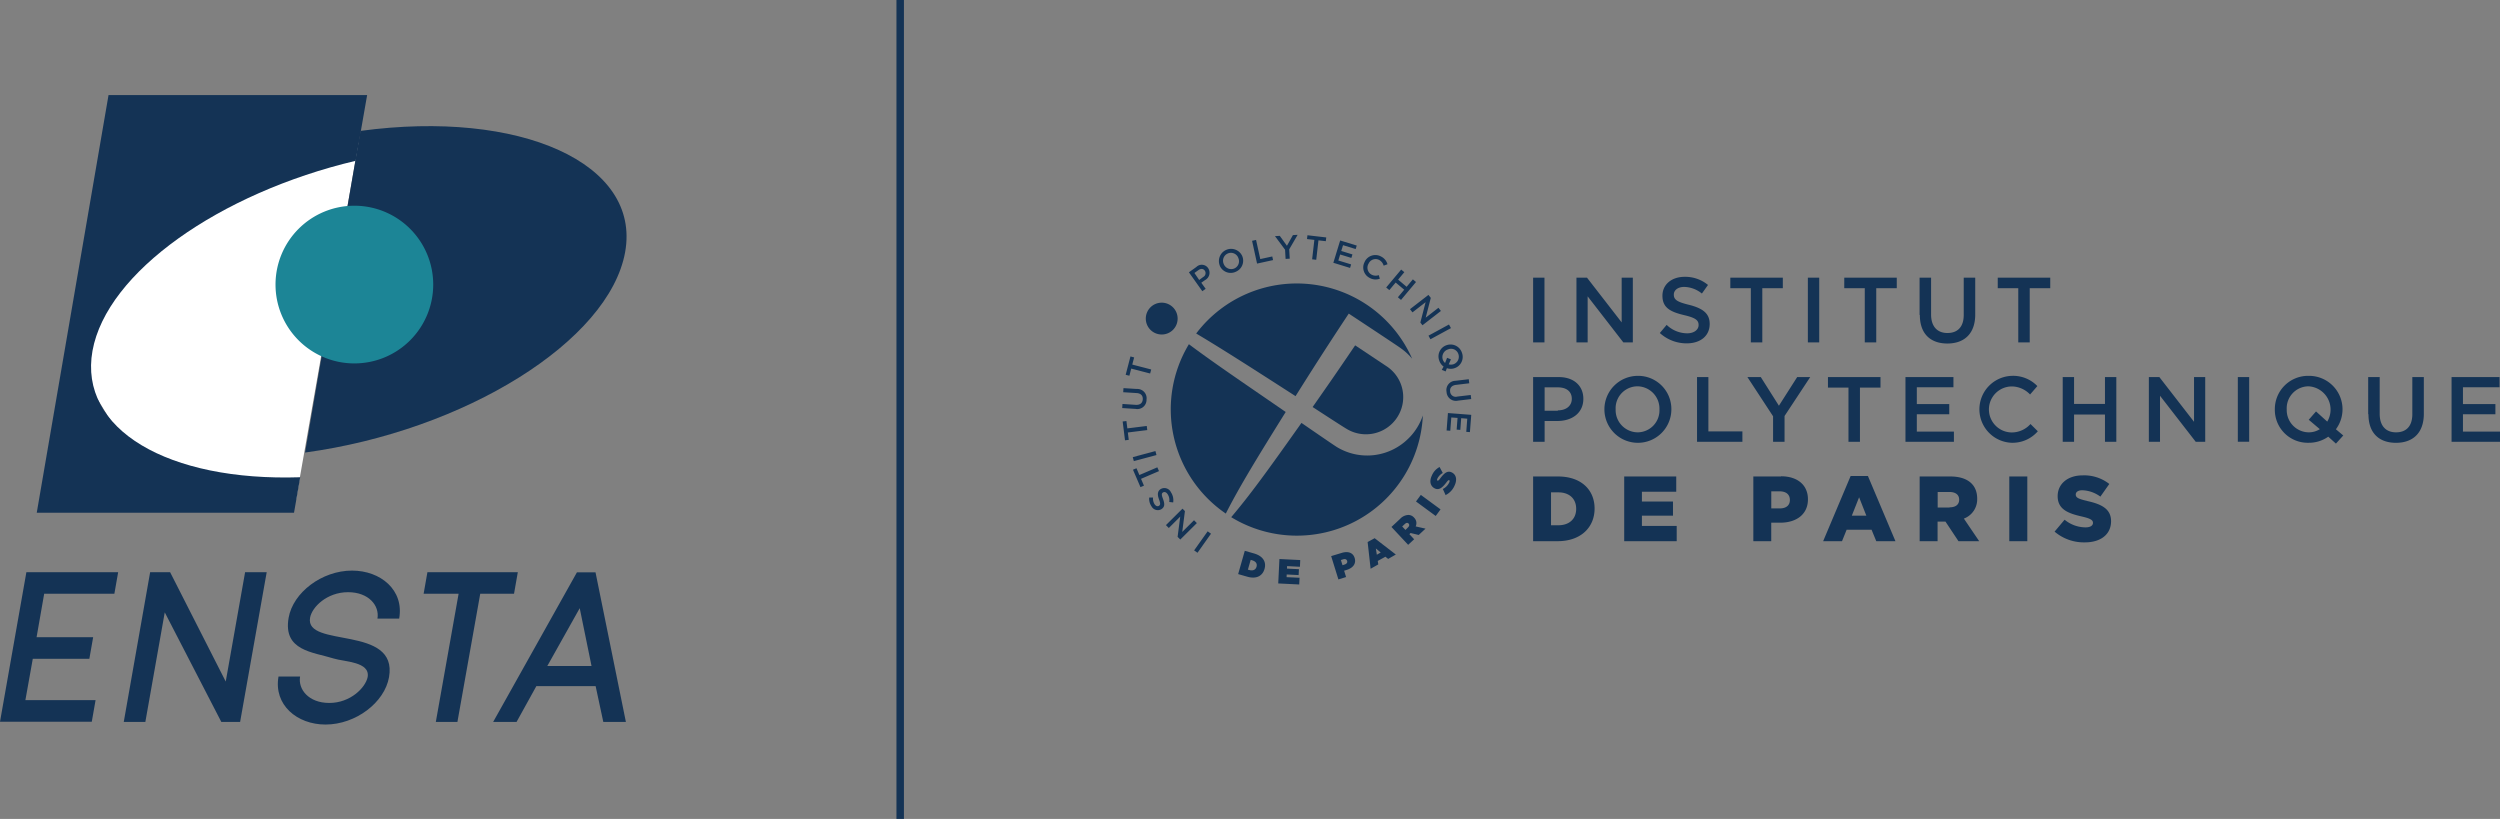 <svg xmlns="http://www.w3.org/2000/svg" viewBox="0 0 651.86 213.54"><rect x="0" y="0" width="651.86" height="213.54" fill="#808080" stroke="none"/><defs><style>.a{fill:none;stroke:#143355;stroke-miterlimit:10;stroke-width:1.95px}.b{fill:#143355}.c{fill:#fff}.d{fill:#1c8596}</style></defs><path class="a" d="M234.72 213.54V0"></path><path class="b" d="M335.24 107.42c-12.35-8.5-19-13-25.24-17.67a32.89 32.89 0 0 0 9.62 44.16c3.61-7.12 8.46-15 15.62-26.49m32.32 6.58a15.24 15.24 0 0 1-19.05 2.52c-1.13-.71-9.16-6.25-9.16-6.25-8.87 12.53-13.43 18.82-18.32 24.58A32.87 32.87 0 0 0 371 108.33a15.37 15.37 0 0 1-3.4 5.64"></path><path class="b" d="M361.48 95.46l-8.13-5.41c-5.78 8.51-6.68 9.76-11.09 16.08 0 0 7.66 5 8.77 5.64a9.72 9.72 0 0 0 14.68-6.41 9.63 9.63 0 0 0-4.23-9.9"></path><path class="b" d="M337.82 103.27c4.17-6.64 7.94-12.56 13.86-21.5 0 0 12.42 8.19 13.53 9a15.87 15.87 0 0 1 3 2.76 32.88 32.88 0 0 0-56.31-6.57c6.62 3.93 14.52 9 25.91 16.33m-30.75-20.2a4.15 4.15 0 1 0-4.16 4.13 4.14 4.14 0 0 0 4.16-4.13M310 71l1.95-1.39a2 2 0 0 1 3.06.3 2.16 2.16 0 0 1-.78 3.11l-1 .7 1.14 1.59-.87.62zm3.72 1.23a1.14 1.14 0 0 0 .43-1.65c-.42-.58-1.05-.59-1.71-.12l-1 .72 1.24 1.82zm4.34-2.96a3.18 3.18 0 0 1 5.81-2.58 3.12 3.12 0 0 1-1.65 4.17 3.09 3.09 0 0 1-4.17-1.58m4.8-2.12a2.06 2.06 0 1 0-3.78 1.65 2.09 2.09 0 0 0 2.78 1.19 2.06 2.06 0 0 0 1-2.8m3.62-4.41l1.04-.23 1.1 4.99 3.13-.68.2.95-4.17.91-1.3-5.94zm8.6 2.32l-2.63-3.54 1.26-.07 1.86 2.59 1.56-2.79 1.23-.07-2.2 3.79.14 2.43-1.08.06-.14-2.4zm7.64-2.56l-1.92-.22.12-.99 4.9.57-.11.98-1.92-.22-.58 5.07-1.07-.13.58-5.06zm6.73.15l4.32 1.33-.28.91-3.29-1.01-.47 1.51 2.92.9-.28.91-2.92-.89-.48 1.56 3.34 1.02-.28.92-4.36-1.34 1.78-5.82zm6.43 5.48a3.08 3.08 0 0 1 4.26-1.28 3.18 3.18 0 0 1 1.65 2l-1 .37a2.43 2.43 0 0 0-1.14-1.47 2 2 0 0 0-2.79.94 2.06 2.06 0 0 0 .75 2.86 2.36 2.36 0 0 0 1.91.14l.27.93a3.13 3.13 0 0 1-2.68-.22 3.05 3.05 0 0 1-1.24-4.22m9.49 2.06l.82.68-1.62 1.94 2.22 1.87 1.63-1.94.82.69-3.91 4.67-.82-.69 1.65-1.97-2.23-1.87-1.65 1.97-.82-.68 3.91-4.67zm7.11 6.6l.61.78-1.33 5.16 3.33-2.58.64.83-4.81 3.73-.55-.71 1.37-5.31-3.43 2.66-.64-.84 4.81-3.72zm5.35 7.72l.52.94-5.35 2.91-.51-.94 5.34-2.91zm-1.4 10.97a3.12 3.12 0 0 1-1.14-1.58 3.08 3.08 0 0 1 1.93-4 3.13 3.13 0 0 1 4 2 3.09 3.09 0 0 1-1.93 4 3.09 3.09 0 0 1-2 0l-.33.85-1-.41zm.41-1l.5-1.28 1 .4-.57 1.3a2.18 2.18 0 0 0 1.15 0 2.08 2.08 0 0 0 1.37-2.66 2 2 0 0 0-2.69-1.24 2.1 2.1 0 0 0-1.38 2.67 2 2 0 0 0 .62.89m2.67 4.63l3.48-.41.13 1.06-3.44.41c-1.12.13-1.66.78-1.55 1.73a1.46 1.46 0 0 0 1.89 1.32l3.49-.41.12 1.06-3.43.41a2.44 2.44 0 0 1-3-2.28 2.41 2.41 0 0 1 2.36-2.89m4.08 8.88l-.35 4.5-.95-.07.26-3.43-1.58-.13-.23 3.05-.96-.07.24-3.05-1.63-.12-.27 3.47-.96-.07.35-4.55 6.08.47zm-71.38 35.96l-.88-.62 3.53-4.97.87.62-3.52 4.97zm-4.49-3.45l-.7-.7.69-5.28-2.98 2.97-.75-.75 4.32-4.29.63.63-.7 5.44 3.07-3.05.74.74-4.32 4.29zm-1.88-9.68l-1-.11a2.78 2.78 0 0 0-.4-2c-.36-.56-.84-.73-1.23-.48-.36.24-.42.57 0 1.66.45 1.25.54 2.07-.4 2.69a1.86 1.86 0 0 1-2.61-.77 3.37 3.37 0 0 1-.58-2.26h1a2.77 2.77 0 0 0 .39 1.73c.34.52.81.65 1.15.43.39-.26.42-.61 0-1.73s-.42-2.06.42-2.62a1.89 1.89 0 0 1 2.71.82 3.75 3.75 0 0 1 .58 2.65m-8.38-6.16l.76 1.78-.91.39-1.95-4.54.91-.39.76 1.77 4.68-2.01.43.99-4.68 2.01zm-2.157-5.654l5.908-1.584.278 1.038-5.908 1.583zm-1.283-6.426l.24 1.92-.98.12-.61-4.91.98-.12.24 1.92 5.06-.63.13 1.07-5.06.63zm2.03-6.15l-3.5-.22.07-1.07 3.45.23c1.13.07 1.78-.47 1.84-1.43s-.48-1.56-1.59-1.64l-3.51-.22.07-1.07 3.45.22a2.43 2.43 0 0 1 2.56 2.79 2.39 2.39 0 0 1-2.84 2.41m-1.15-10.51l-.48 1.86-.97-.24 1.25-4.79.96.26-.49 1.86 4.94 1.28-.28 1.05-4.93-1.28zm29.61 47.51l2.35.67c2.44.69 3.31 2.24 2.8 4.05-.51 1.82-2.12 2.75-4.61 2l-2.27-.65zm1.16 5c.93.27 1.65 0 1.9-.83.25-.88-.25-1.44-1.18-1.71l-.34-.1-.73 2.56zm7.87-2.86l5.43.27-.08 1.75-3.35-.17-.03.65 3.12.15-.08 1.54-3.11-.16-.03.7 3.38.16-.09 1.75-5.47-.27.31-6.37zm13.49-.76l2.74-.83c1.62-.5 2.95-.11 3.39 1.33.45 1.47-.44 2.6-2.08 3.1l-.67.21.51 1.65-2 .62zm3.5 2.2c.52-.16.8-.5.67-.94-.14-.45-.53-.58-1.07-.41l-.56.17.42 1.36zm6.01-5.87l1.83-1 5.52 4.26-2 1.15-.71-.58-2 1.1.14.91-2 1.13zm3.41 2.73l-1.27-1.06.26 1.64zm2.8-6.66l2.28-2.13a3.09 3.09 0 0 1 2.17-1 2 2 0 0 1 1.46.71 2 2 0 0 1 .41 2.28l2.57.58-1.78 1.65-2.12-.51-.31.3 1.24 1.33-1.56 1.45zm4.3.13c.37-.34.44-.72.18-1-.27-.3-.64-.23-1 .11l-.68.63.85.91zm2.1-6.77l1.262-1.717 5.141 3.777-1.26 1.717zm7.73-1.64l-.73-1.62a3.6 3.6 0 0 0 1.66-1.68c.16-.34.14-.53 0-.61-.16-.08-.34.06-.76.62-.89 1.15-1.81 2.11-3 1.52-1.09-.53-1.52-1.79-.75-3.38a4.43 4.43 0 0 1 2-2.2l.84 1.56a3.3 3.3 0 0 0-1.4 1.45c-.15.28-.11.46 0 .53.15.07.32 0 .74-.58 1-1.34 1.88-2.11 3-1.55 1.2.59 1.45 1.94.71 3.48a4.9 4.9 0 0 1-2.4 2.47m22.9-56.73h2.96v16.87h-2.96zm11.3 0h2.75l9.04 11.66V72.4h2.91v16.87h-2.48l-9.3-12v12h-2.92V72.4zm29.39 7.09c-3.23-.78-4-1.38-4-2.68 0-1.11 1-2 2.74-2a7.64 7.64 0 0 1 4.58 1.73l1.59-2.24a9.29 9.29 0 0 0-6.12-2.12c-3.35 0-5.76 2-5.76 4.92 0 3.11 2 4.19 5.62 5.06 3.13.72 3.81 1.4 3.81 2.6s-1.16 2.15-3 2.15a7.76 7.76 0 0 1-5.33-2.2l-1.78 2.12a10.36 10.36 0 0 0 7 2.7c3.54 0 6-1.9 6-5.06 0-2.79-1.85-4.09-5.42-5m16.15-4.32h-5.35V72.4h13.69v2.75h-5.35v14.12h-2.99V75.15zm14.87-2.75h2.96v16.87h-2.96zm14.84 2.75h-5.35V72.4h13.69v2.75h-5.35v14.12h-2.99V75.15zm14.29 6.96V72.4h3V82c0 3.14 1.62 4.83 4.27 4.83s4.24-1.6 4.24-4.71V72.4h3V82c0 5-2.85 7.57-7.26 7.57s-7.18-2.53-7.18-7.43m25.66-6.99h-5.35V72.4h13.69v2.75h-5.35v14.12h-2.99V75.15zM406.4 98.32h-6.65v16.87h3v-5.42h3.35c3.71 0 6.75-2 6.75-5.79 0-3.39-2.48-5.66-6.41-5.66m-.24 8.77h-3.45V101h3.45c2.22 0 3.64 1.06 3.64 3 0 1.76-1.4 3-3.64 3m20.8-9a8.73 8.73 0 1 0 8.8 8.7A8.66 8.66 0 0 0 427 98m0 14.73a5.8 5.8 0 0 1-5.73-6 5.72 5.72 0 0 1 5.68-6 5.81 5.81 0 0 1 5.74 6 5.72 5.72 0 0 1-5.69 6m15.49-14.41h2.96v14.17h8.87v2.7h-11.83V98.32zm19.83 10.22l-6.7-10.23h3.49l4.73 7.48 4.77-7.48h3.4l-6.7 10.16v6.72h-2.99v-6.65zm19.66-7.48h-5.35v-2.74h13.7v2.74h-5.36v14.13h-2.99v-14.13zm14.86-2.74h12.51v2.65h-9.55v4.38h8.46v2.66h-8.46v4.53h9.67v2.65h-12.63V98.32zm32.6 12.24a6.59 6.59 0 0 1-4.84 2.2 6 6 0 0 1 0-12 6.7 6.7 0 0 1 4.73 2.1l1.9-2.19a8.77 8.77 0 0 0-6.61-2.67 8.73 8.73 0 0 0-.12 17.45 8.72 8.72 0 0 0 6.85-3zm8.4-12.24h2.96v7.01h8.06v-7.01h2.96v16.87h-2.96v-7.11h-8.06v7.11h-2.96V98.32zm22.46 0h2.74l9.04 11.66V98.32H575v16.87h-2.48l-9.31-12v12h-2.91V98.32zm23.2-.01h2.96v16.87h-2.96zm25.57 13.62A8.72 8.72 0 0 0 602 98a8.67 8.67 0 0 0-8.85 8.75 8.58 8.58 0 0 0 8.8 8.7 8.71 8.71 0 0 0 5.13-1.59l2 1.81 1.91-2.12zm-2.26-2l-2.92-2.65-1.9 2.17 2.89 2.45a5.33 5.33 0 0 1-2.89.83 5.81 5.81 0 0 1-5.74-6 5.72 5.72 0 0 1 5.69-6 6.08 6.08 0 0 1 4.87 9.21m10.68-1.94v-9.68h3v9.59c0 3.13 1.61 4.82 4.26 4.82S629 111.14 629 108v-9.68h3v9.57c0 5-2.85 7.57-7.26 7.57s-7.18-2.54-7.18-7.43m21.67-9.71h12.51v2.65h-9.54v4.38h8.46v2.66h-8.46v4.53h9.66v2.65h-12.63V98.32zm-232.97 25.92h-6.51v16.87h6.41c6.07 0 9.62-3.64 9.62-8.51s-3.5-8.36-9.52-8.36m.07 12.72h-1.91v-8.58h1.91c2.79 0 4.65 1.59 4.65 4.29s-1.86 4.29-4.65 4.29m17.17-12.72h13.57v3.97h-8.95v2.56h8.1v3.69h-8.1v2.67h9.07v3.98H423.5v-16.87zm40.9 0h-7.23v16.87h4.67v-4.82h2.32c4.19 0 7.25-2.13 7.25-6.1 0-3.74-2.75-6-7-6m-.34 8.38h-2.22v-4.46H464c1.69 0 2.7.8 2.7 2.25s-1 2.21-2.68 2.21m18.52-8.45h4.51l7.18 17h-5l-1.23-3h-6.5l-1.21 3h-4.92zm4.1 10.34l-1.89-4.8-1.9 4.8zm25.43.76a5.36 5.36 0 0 0 3.47-5.2c0-3.73-2.6-5.78-7-5.78h-8v16.87h4.67V136h2.06l3.39 5.11h5.4zm-3.74-2.89h-3.09v-4.05h3.06c1.57 0 2.54.7 2.54 2s-.92 2-2.51 2m15.58-8.04h4.7v16.87h-4.7zm20.25 6.36c-2.34-.53-2.92-.89-2.92-1.67 0-.6.56-1.1 1.69-1.1a8.44 8.44 0 0 1 4.73 1.66l2.33-3.3a10.61 10.61 0 0 0-6.94-2.24c-4 0-6.53 2.29-6.53 5.42 0 3.47 2.77 4.51 6.37 5.32 2.28.53 2.84.95 2.84 1.65s-.68 1.17-1.93 1.17a8.66 8.66 0 0 1-5.47-2l-2.61 3.11a11.79 11.79 0 0 0 7.91 2.8c4.1 0 6.82-2.07 6.82-5.52 0-3.16-2.41-4.44-6.29-5.28"></path><path class="c" d="M77.13 130.51l16.36-93.24-55.77 4.39L20.3 95.67l18.48 30.27 38.35 4.57zM93.25 41.8c4.52-1.06 9.13-1.92 13.81-2.55"></path><path class="b" d="M24.12 91.46C27.82 71 57.23 50.34 92.73 41.93l3-17.15H28.3L9.58 133.7h67.08l1.62-9.26c-34.39 1.14-57.86-12.4-54.16-33"></path><path class="b" d="M94 34.13c41.63-5.63 73.18 8.41 69 31.61S121.17 112.32 79.54 118z"></path><path class="d" d="M92.39 94.76a20.56 20.56 0 1 0-20.55-20.55 20.55 20.55 0 0 0 20.55 20.55"></path><path class="b" d="M29.82 154.82h-18.3l-1.98 11.32h14.75l-.99 5.63H8.55l-1.93 10.79h18.3l-.99 5.63H0l6.88-39h23.93l-.99 5.63zm32.79 33.42h-4.9l-14.75-28.57-5.06 28.57h-5.63l6.88-39.04h5.21l14.5 28.51 5.05-28.51h5.63l-6.93 39.04zm35.81-26.95c.58-3.39-2.29-6.88-7.66-6.88-5.53 0-9.44 3.91-9.91 6.67-1.4 8 23 1.77 20.59 15.48-1.14 6.58-8.65 12.36-16.57 12.36-7.4 0-13.55-5.11-12.25-12.51h5.63c-.58 3.33 2.24 6.88 7.61 6.88 5.53 0 9.44-4 10-6.73.73-4.06-6.16-4-8.82-4.85-5.47-1.71-13.29-2-11.78-10.63 1.15-6.57 8.66-12.3 16.53-12.3 7.45 0 13.61 5.06 12.3 12.51zm35.61-6.47h-8.81l-5.95 33.42h-5.63l5.94-33.42h-9.12l.99-5.63h23.57l-.99 5.63zm23.28 33.42l-2-9.33h-15.46l-5.16 9.33h-6.1l21.84-39h4.85l7.92 39zm-6.15-29.66l-8.45 15.07h11.53z"></path></svg>